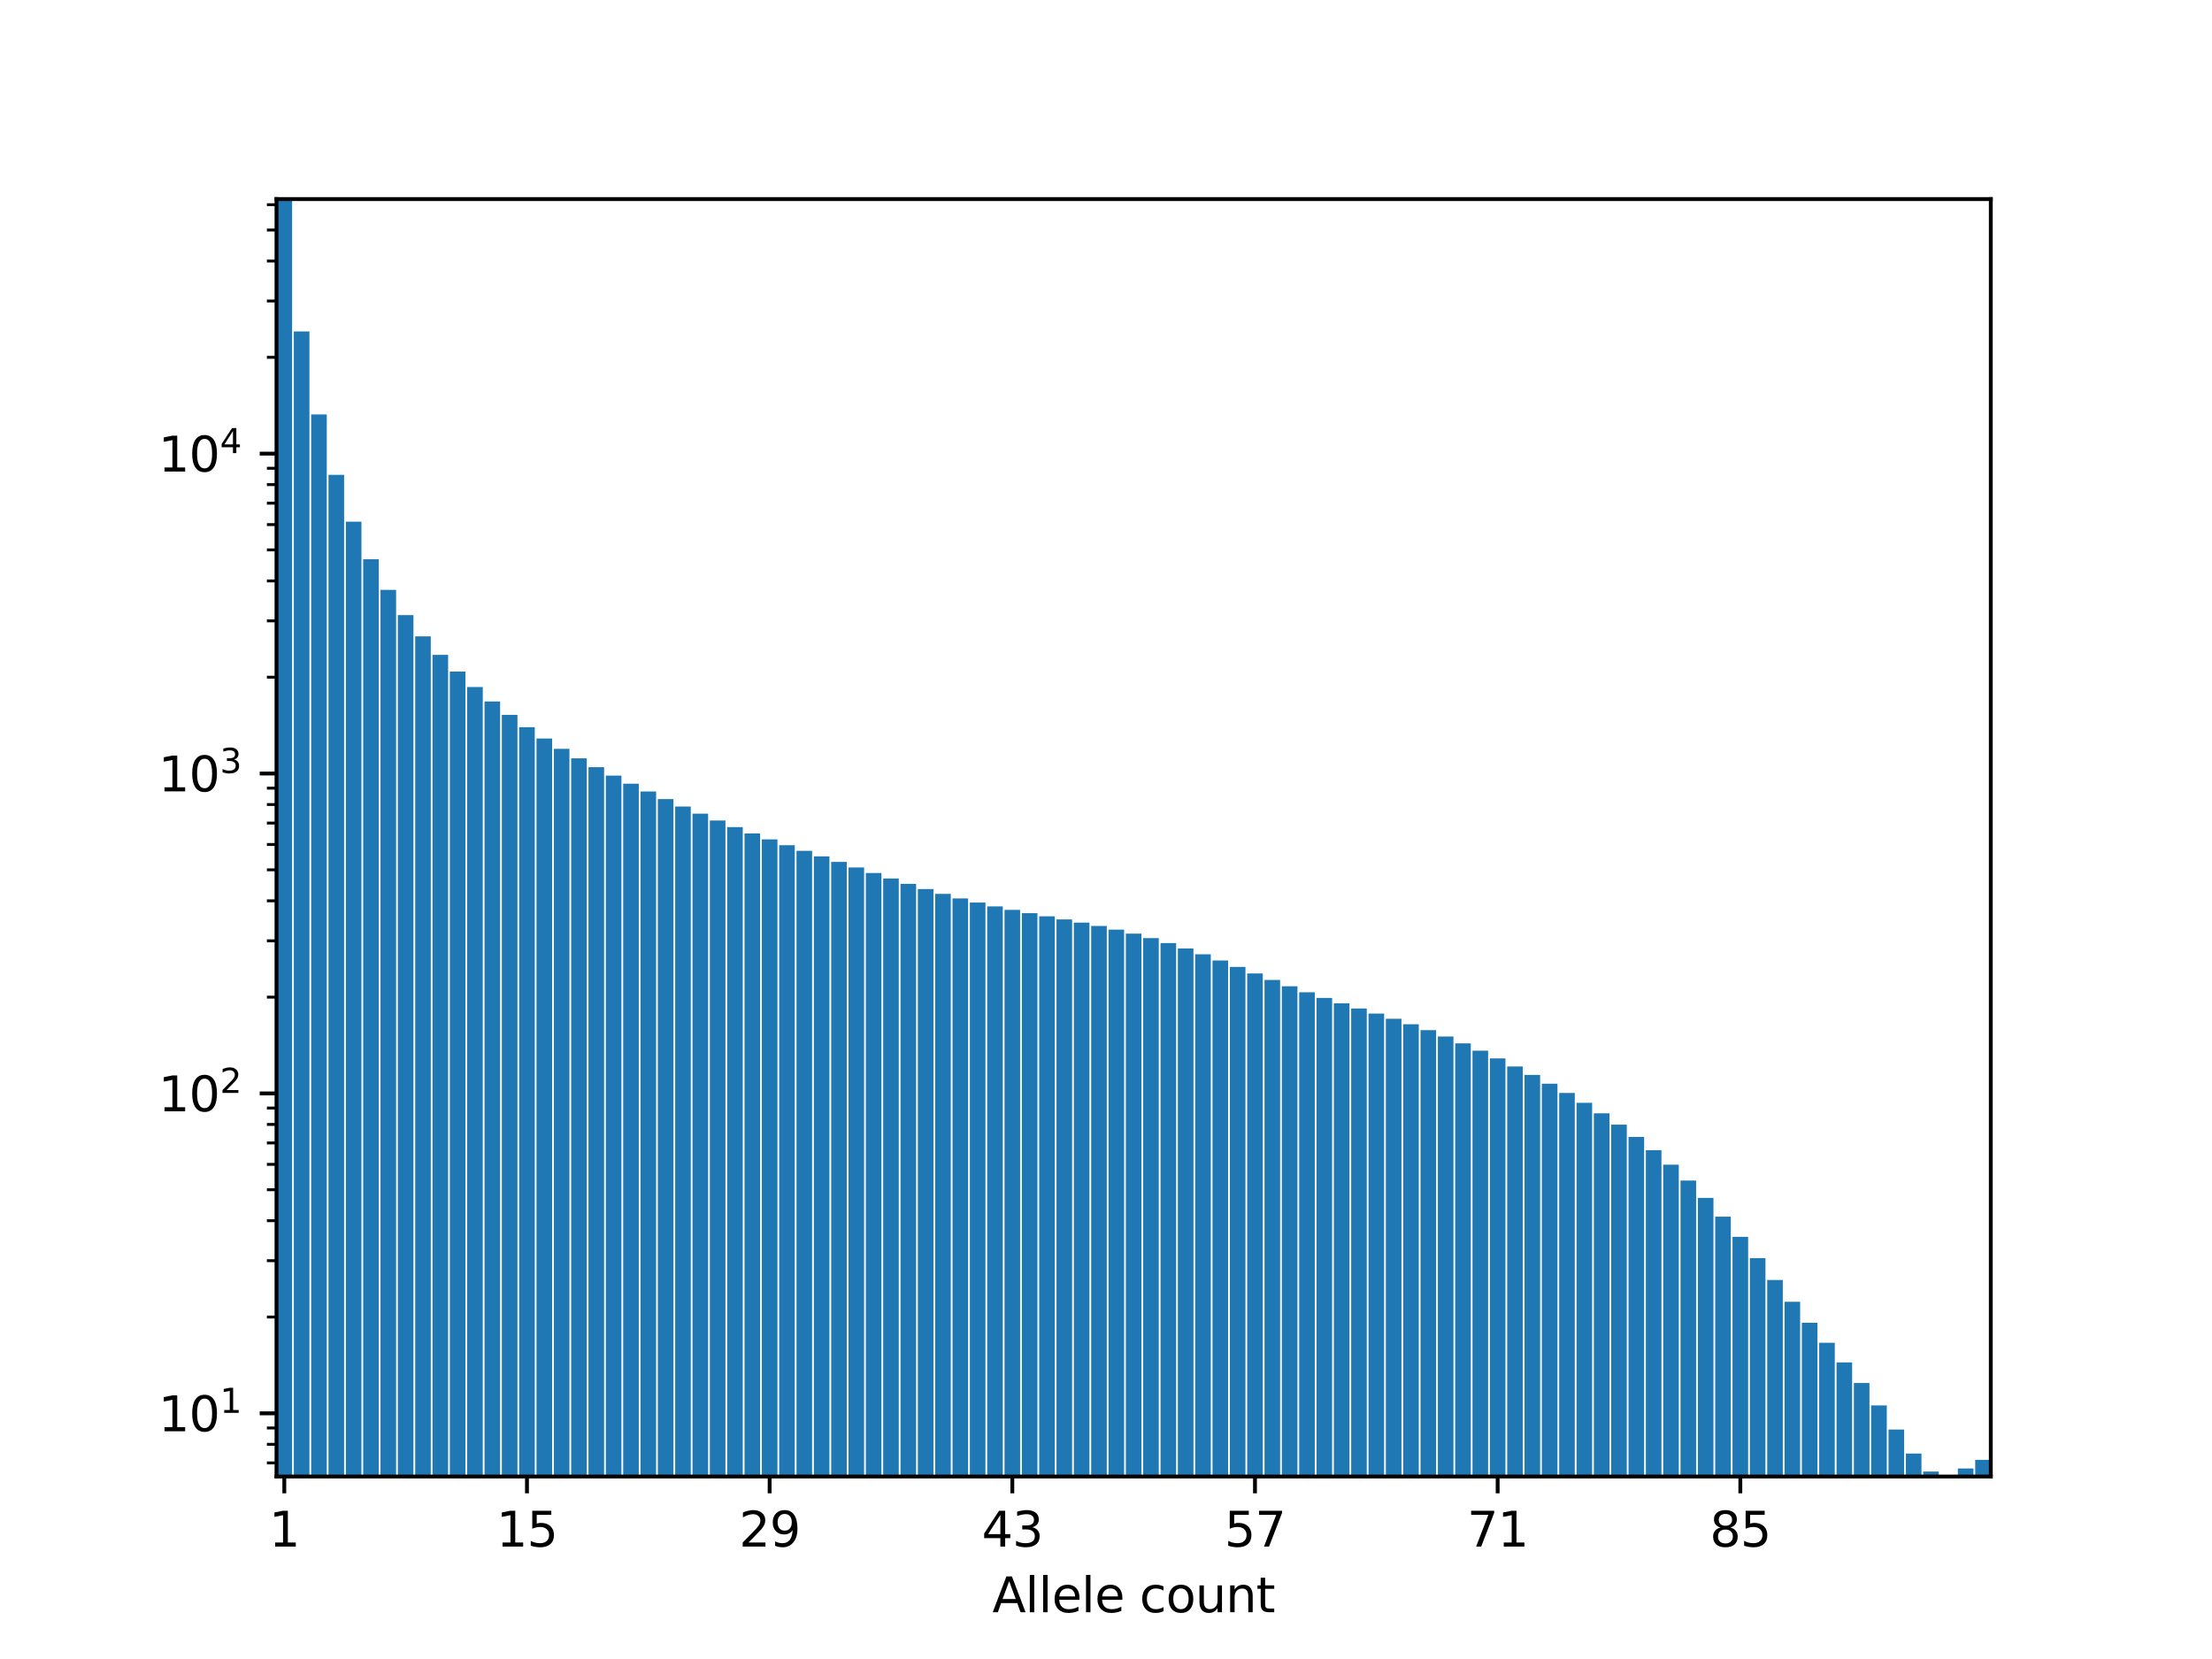 <?xml version="1.0" encoding="utf-8" standalone="no"?>
<!DOCTYPE svg PUBLIC "-//W3C//DTD SVG 1.1//EN"
  "http://www.w3.org/Graphics/SVG/1.1/DTD/svg11.dtd">
<svg height="345.6pt" version="1.1" viewBox="0 0 460.8 345.6" width="460.8pt" xmlns="http://www.w3.org/2000/svg" xmlns:xlink="http://www.w3.org/1999/xlink">
 <defs>
  <style type="text/css">*{stroke-linecap:butt;stroke-linejoin:round;}</style>
 </defs>
 <g id="figure_1">
  <g id="patch_1">
   <path d="M 0 345.6 
L 460.8 345.6 
L 460.8 0 
L 0 0 
z
" style="fill:#ffffff;"/>
  </g>
  <g id="axes_1">
   <g id="patch_2">
    <path d="M 57.6 307.584 
L 414.72 307.584 
L 414.72 41.472 
L 57.6 41.472 
z
" style="fill:#ffffff;"/>
   </g>
   <g id="patch_3">
    <path clip-path="url(#pd4313251fa)" d="M 57.6 67002.753 
L 60.85 67002.753 
L 60.85 41.472 
L 57.6 41.472 
z
" style="fill:#1f77b4;"/>
   </g>
   <g id="patch_4">
    <path clip-path="url(#pd4313251fa)" d="M 61.211 67002.753 
L 64.461 67002.753 
L 64.461 69.05 
L 61.211 69.05 
z
" style="fill:#1f77b4;"/>
   </g>
   <g id="patch_5">
    <path clip-path="url(#pd4313251fa)" d="M 64.822 67002.753 
L 68.072 67002.753 
L 68.072 86.336 
L 64.822 86.336 
z
" style="fill:#1f77b4;"/>
   </g>
   <g id="patch_6">
    <path clip-path="url(#pd4313251fa)" d="M 68.433 67002.753 
L 71.683 67002.753 
L 71.683 98.918 
L 68.433 98.918 
z
" style="fill:#1f77b4;"/>
   </g>
   <g id="patch_7">
    <path clip-path="url(#pd4313251fa)" d="M 72.044 67002.753 
L 75.294 67002.753 
L 75.294 108.678 
L 72.044 108.678 
z
" style="fill:#1f77b4;"/>
   </g>
   <g id="patch_8">
    <path clip-path="url(#pd4313251fa)" d="M 75.655 67002.753 
L 78.904 67002.753 
L 78.904 116.5 
L 75.655 116.5 
z
" style="fill:#1f77b4;"/>
   </g>
   <g id="patch_9">
    <path clip-path="url(#pd4313251fa)" d="M 79.266 67002.753 
L 82.515 67002.753 
L 82.515 122.876 
L 79.266 122.876 
z
" style="fill:#1f77b4;"/>
   </g>
   <g id="patch_10">
    <path clip-path="url(#pd4313251fa)" d="M 82.876 67002.753 
L 86.126 67002.753 
L 86.126 128.136 
L 82.876 128.136 
z
" style="fill:#1f77b4;"/>
   </g>
   <g id="patch_11">
    <path clip-path="url(#pd4313251fa)" d="M 86.487 67002.753 
L 89.737 67002.753 
L 89.737 132.568 
L 86.487 132.568 
z
" style="fill:#1f77b4;"/>
   </g>
   <g id="patch_12">
    <path clip-path="url(#pd4313251fa)" d="M 90.098 67002.753 
L 93.348 67002.753 
L 93.348 136.426 
L 90.098 136.426 
z
" style="fill:#1f77b4;"/>
   </g>
   <g id="patch_13">
    <path clip-path="url(#pd4313251fa)" d="M 93.709 67002.753 
L 96.959 67002.753 
L 96.959 139.905 
L 93.709 139.905 
z
" style="fill:#1f77b4;"/>
   </g>
   <g id="patch_14">
    <path clip-path="url(#pd4313251fa)" d="M 97.32 67002.753 
L 100.57 67002.753 
L 100.57 143.122 
L 97.32 143.122 
z
" style="fill:#1f77b4;"/>
   </g>
   <g id="patch_15">
    <path clip-path="url(#pd4313251fa)" d="M 100.931 67002.753 
L 104.181 67002.753 
L 104.181 146.125 
L 100.931 146.125 
z
" style="fill:#1f77b4;"/>
   </g>
   <g id="patch_16">
    <path clip-path="url(#pd4313251fa)" d="M 104.542 67002.753 
L 107.792 67002.753 
L 107.792 148.917 
L 104.542 148.917 
z
" style="fill:#1f77b4;"/>
   </g>
   <g id="patch_17">
    <path clip-path="url(#pd4313251fa)" d="M 108.153 67002.753 
L 111.403 67002.753 
L 111.403 151.489 
L 108.153 151.489 
z
" style="fill:#1f77b4;"/>
   </g>
   <g id="patch_18">
    <path clip-path="url(#pd4313251fa)" d="M 111.764 67002.753 
L 115.014 67002.753 
L 115.014 153.841 
L 111.764 153.841 
z
" style="fill:#1f77b4;"/>
   </g>
   <g id="patch_19">
    <path clip-path="url(#pd4313251fa)" d="M 115.375 67002.753 
L 118.625 67002.753 
L 118.625 155.991 
L 115.375 155.991 
z
" style="fill:#1f77b4;"/>
   </g>
   <g id="patch_20">
    <path clip-path="url(#pd4313251fa)" d="M 118.986 67002.753 
L 122.235 67002.753 
L 122.235 157.971 
L 118.986 157.971 
z
" style="fill:#1f77b4;"/>
   </g>
   <g id="patch_21">
    <path clip-path="url(#pd4313251fa)" d="M 122.597 67002.753 
L 125.846 67002.753 
L 125.846 159.82 
L 122.597 159.82 
z
" style="fill:#1f77b4;"/>
   </g>
   <g id="patch_22">
    <path clip-path="url(#pd4313251fa)" d="M 126.207 67002.753 
L 129.457 67002.753 
L 129.457 161.572 
L 126.207 161.572 
z
" style="fill:#1f77b4;"/>
   </g>
   <g id="patch_23">
    <path clip-path="url(#pd4313251fa)" d="M 129.818 67002.753 
L 133.068 67002.753 
L 133.068 163.255 
L 129.818 163.255 
z
" style="fill:#1f77b4;"/>
   </g>
   <g id="patch_24">
    <path clip-path="url(#pd4313251fa)" d="M 133.429 67002.753 
L 136.679 67002.753 
L 136.679 164.885 
L 133.429 164.885 
z
" style="fill:#1f77b4;"/>
   </g>
   <g id="patch_25">
    <path clip-path="url(#pd4313251fa)" d="M 137.04 67002.753 
L 140.29 67002.753 
L 140.29 166.47 
L 137.04 166.47 
z
" style="fill:#1f77b4;"/>
   </g>
   <g id="patch_26">
    <path clip-path="url(#pd4313251fa)" d="M 140.651 67002.753 
L 143.901 67002.753 
L 143.901 168.009 
L 140.651 168.009 
z
" style="fill:#1f77b4;"/>
   </g>
   <g id="patch_27">
    <path clip-path="url(#pd4313251fa)" d="M 144.262 67002.753 
L 147.512 67002.753 
L 147.512 169.499 
L 144.262 169.499 
z
" style="fill:#1f77b4;"/>
   </g>
   <g id="patch_28">
    <path clip-path="url(#pd4313251fa)" d="M 147.873 67002.753 
L 151.123 67002.753 
L 151.123 170.931 
L 147.873 170.931 
z
" style="fill:#1f77b4;"/>
   </g>
   <g id="patch_29">
    <path clip-path="url(#pd4313251fa)" d="M 151.484 67002.753 
L 154.734 67002.753 
L 154.734 172.302 
L 151.484 172.302 
z
" style="fill:#1f77b4;"/>
   </g>
   <g id="patch_30">
    <path clip-path="url(#pd4313251fa)" d="M 155.095 67002.753 
L 158.345 67002.753 
L 158.345 173.612 
L 155.095 173.612 
z
" style="fill:#1f77b4;"/>
   </g>
   <g id="patch_31">
    <path clip-path="url(#pd4313251fa)" d="M 158.706 67002.753 
L 161.956 67002.753 
L 161.956 174.864 
L 158.706 174.864 
z
" style="fill:#1f77b4;"/>
   </g>
   <g id="patch_32">
    <path clip-path="url(#pd4313251fa)" d="M 162.317 67002.753 
L 165.567 67002.753 
L 165.567 176.07 
L 162.317 176.07 
z
" style="fill:#1f77b4;"/>
   </g>
   <g id="patch_33">
    <path clip-path="url(#pd4313251fa)" d="M 165.928 67002.753 
L 169.177 67002.753 
L 169.177 177.245 
L 165.928 177.245 
z
" style="fill:#1f77b4;"/>
   </g>
   <g id="patch_34">
    <path clip-path="url(#pd4313251fa)" d="M 169.539 67002.753 
L 172.788 67002.753 
L 172.788 178.402 
L 169.539 178.402 
z
" style="fill:#1f77b4;"/>
   </g>
   <g id="patch_35">
    <path clip-path="url(#pd4313251fa)" d="M 173.149 67002.753 
L 176.399 67002.753 
L 176.399 179.555 
L 173.149 179.555 
z
" style="fill:#1f77b4;"/>
   </g>
   <g id="patch_36">
    <path clip-path="url(#pd4313251fa)" d="M 176.76 67002.753 
L 180.01 67002.753 
L 180.01 180.709 
L 176.76 180.709 
z
" style="fill:#1f77b4;"/>
   </g>
   <g id="patch_37">
    <path clip-path="url(#pd4313251fa)" d="M 180.371 67002.753 
L 183.621 67002.753 
L 183.621 181.864 
L 180.371 181.864 
z
" style="fill:#1f77b4;"/>
   </g>
   <g id="patch_38">
    <path clip-path="url(#pd4313251fa)" d="M 183.982 67002.753 
L 187.232 67002.753 
L 187.232 183.008 
L 183.982 183.008 
z
" style="fill:#1f77b4;"/>
   </g>
   <g id="patch_39">
    <path clip-path="url(#pd4313251fa)" d="M 187.593 67002.753 
L 190.843 67002.753 
L 190.843 184.126 
L 187.593 184.126 
z
" style="fill:#1f77b4;"/>
   </g>
   <g id="patch_40">
    <path clip-path="url(#pd4313251fa)" d="M 191.204 67002.753 
L 194.454 67002.753 
L 194.454 185.2 
L 191.204 185.2 
z
" style="fill:#1f77b4;"/>
   </g>
   <g id="patch_41">
    <path clip-path="url(#pd4313251fa)" d="M 194.815 67002.753 
L 198.065 67002.753 
L 198.065 186.214 
L 194.815 186.214 
z
" style="fill:#1f77b4;"/>
   </g>
   <g id="patch_42">
    <path clip-path="url(#pd4313251fa)" d="M 198.426 67002.753 
L 201.676 67002.753 
L 201.676 187.156 
L 198.426 187.156 
z
" style="fill:#1f77b4;"/>
   </g>
   <g id="patch_43">
    <path clip-path="url(#pd4313251fa)" d="M 202.037 67002.753 
L 205.287 67002.753 
L 205.287 188.022 
L 202.037 188.022 
z
" style="fill:#1f77b4;"/>
   </g>
   <g id="patch_44">
    <path clip-path="url(#pd4313251fa)" d="M 205.648 67002.753 
L 208.898 67002.753 
L 208.898 188.815 
L 205.648 188.815 
z
" style="fill:#1f77b4;"/>
   </g>
   <g id="patch_45">
    <path clip-path="url(#pd4313251fa)" d="M 209.259 67002.753 
L 212.508 67002.753 
L 212.508 189.546 
L 209.259 189.546 
z
" style="fill:#1f77b4;"/>
   </g>
   <g id="patch_46">
    <path clip-path="url(#pd4313251fa)" d="M 212.87 67002.753 
L 216.119 67002.753 
L 216.119 190.23 
L 212.87 190.23 
z
" style="fill:#1f77b4;"/>
   </g>
   <g id="patch_47">
    <path clip-path="url(#pd4313251fa)" d="M 216.48 67002.753 
L 219.73 67002.753 
L 219.73 190.885 
L 216.48 190.885 
z
" style="fill:#1f77b4;"/>
   </g>
   <g id="patch_48">
    <path clip-path="url(#pd4313251fa)" d="M 220.091 67002.753 
L 223.341 67002.753 
L 223.341 191.533 
L 220.091 191.533 
z
" style="fill:#1f77b4;"/>
   </g>
   <g id="patch_49">
    <path clip-path="url(#pd4313251fa)" d="M 223.702 67002.753 
L 226.952 67002.753 
L 226.952 192.197 
L 223.702 192.197 
z
" style="fill:#1f77b4;"/>
   </g>
   <g id="patch_50">
    <path clip-path="url(#pd4313251fa)" d="M 227.313 67002.753 
L 230.563 67002.753 
L 230.563 192.898 
L 227.313 192.898 
z
" style="fill:#1f77b4;"/>
   </g>
   <g id="patch_51">
    <path clip-path="url(#pd4313251fa)" d="M 230.924 67002.753 
L 234.174 67002.753 
L 234.174 193.658 
L 230.924 193.658 
z
" style="fill:#1f77b4;"/>
   </g>
   <g id="patch_52">
    <path clip-path="url(#pd4313251fa)" d="M 234.535 67002.753 
L 237.785 67002.753 
L 237.785 194.497 
L 234.535 194.497 
z
" style="fill:#1f77b4;"/>
   </g>
   <g id="patch_53">
    <path clip-path="url(#pd4313251fa)" d="M 238.146 67002.753 
L 241.396 67002.753 
L 241.396 195.427 
L 238.146 195.427 
z
" style="fill:#1f77b4;"/>
   </g>
   <g id="patch_54">
    <path clip-path="url(#pd4313251fa)" d="M 241.757 67002.753 
L 245.007 67002.753 
L 245.007 196.455 
L 241.757 196.455 
z
" style="fill:#1f77b4;"/>
   </g>
   <g id="patch_55">
    <path clip-path="url(#pd4313251fa)" d="M 245.368 67002.753 
L 248.618 67002.753 
L 248.618 197.581 
L 245.368 197.581 
z
" style="fill:#1f77b4;"/>
   </g>
   <g id="patch_56">
    <path clip-path="url(#pd4313251fa)" d="M 248.979 67002.753 
L 252.229 67002.753 
L 252.229 198.797 
L 248.979 198.797 
z
" style="fill:#1f77b4;"/>
   </g>
   <g id="patch_57">
    <path clip-path="url(#pd4313251fa)" d="M 252.59 67002.753 
L 255.84 67002.753 
L 255.84 200.087 
L 252.59 200.087 
z
" style="fill:#1f77b4;"/>
   </g>
   <g id="patch_58">
    <path clip-path="url(#pd4313251fa)" d="M 256.201 67002.753 
L 259.45 67002.753 
L 259.45 201.426 
L 256.201 201.426 
z
" style="fill:#1f77b4;"/>
   </g>
   <g id="patch_59">
    <path clip-path="url(#pd4313251fa)" d="M 259.812 67002.753 
L 263.061 67002.753 
L 263.061 202.787 
L 259.812 202.787 
z
" style="fill:#1f77b4;"/>
   </g>
   <g id="patch_60">
    <path clip-path="url(#pd4313251fa)" d="M 263.422 67002.753 
L 266.672 67002.753 
L 266.672 204.139 
L 263.422 204.139 
z
" style="fill:#1f77b4;"/>
   </g>
   <g id="patch_61">
    <path clip-path="url(#pd4313251fa)" d="M 267.033 67002.753 
L 270.283 67002.753 
L 270.283 205.452 
L 267.033 205.452 
z
" style="fill:#1f77b4;"/>
   </g>
   <g id="patch_62">
    <path clip-path="url(#pd4313251fa)" d="M 270.644 67002.753 
L 273.894 67002.753 
L 273.894 206.706 
L 270.644 206.706 
z
" style="fill:#1f77b4;"/>
   </g>
   <g id="patch_63">
    <path clip-path="url(#pd4313251fa)" d="M 274.255 67002.753 
L 277.505 67002.753 
L 277.505 207.889 
L 274.255 207.889 
z
" style="fill:#1f77b4;"/>
   </g>
   <g id="patch_64">
    <path clip-path="url(#pd4313251fa)" d="M 277.866 67002.753 
L 281.116 67002.753 
L 281.116 209.008 
L 277.866 209.008 
z
" style="fill:#1f77b4;"/>
   </g>
   <g id="patch_65">
    <path clip-path="url(#pd4313251fa)" d="M 281.477 67002.753 
L 284.727 67002.753 
L 284.727 210.082 
L 281.477 210.082 
z
" style="fill:#1f77b4;"/>
   </g>
   <g id="patch_66">
    <path clip-path="url(#pd4313251fa)" d="M 285.088 67002.753 
L 288.338 67002.753 
L 288.338 211.143 
L 285.088 211.143 
z
" style="fill:#1f77b4;"/>
   </g>
   <g id="patch_67">
    <path clip-path="url(#pd4313251fa)" d="M 288.699 67002.753 
L 291.949 67002.753 
L 291.949 212.226 
L 288.699 212.226 
z
" style="fill:#1f77b4;"/>
   </g>
   <g id="patch_68">
    <path clip-path="url(#pd4313251fa)" d="M 292.31 67002.753 
L 295.56 67002.753 
L 295.56 213.368 
L 292.31 213.368 
z
" style="fill:#1f77b4;"/>
   </g>
   <g id="patch_69">
    <path clip-path="url(#pd4313251fa)" d="M 295.921 67002.753 
L 299.171 67002.753 
L 299.171 214.594 
L 295.921 214.594 
z
" style="fill:#1f77b4;"/>
   </g>
   <g id="patch_70">
    <path clip-path="url(#pd4313251fa)" d="M 299.532 67002.753 
L 302.781 67002.753 
L 302.781 215.921 
L 299.532 215.921 
z
" style="fill:#1f77b4;"/>
   </g>
   <g id="patch_71">
    <path clip-path="url(#pd4313251fa)" d="M 303.143 67002.753 
L 306.392 67002.753 
L 306.392 217.35 
L 303.143 217.35 
z
" style="fill:#1f77b4;"/>
   </g>
   <g id="patch_72">
    <path clip-path="url(#pd4313251fa)" d="M 306.753 67002.753 
L 310.003 67002.753 
L 310.003 218.875 
L 306.753 218.875 
z
" style="fill:#1f77b4;"/>
   </g>
   <g id="patch_73">
    <path clip-path="url(#pd4313251fa)" d="M 310.364 67002.753 
L 313.614 67002.753 
L 313.614 220.483 
L 310.364 220.483 
z
" style="fill:#1f77b4;"/>
   </g>
   <g id="patch_74">
    <path clip-path="url(#pd4313251fa)" d="M 313.975 67002.753 
L 317.225 67002.753 
L 317.225 222.165 
L 313.975 222.165 
z
" style="fill:#1f77b4;"/>
   </g>
   <g id="patch_75">
    <path clip-path="url(#pd4313251fa)" d="M 317.586 67002.753 
L 320.836 67002.753 
L 320.836 223.919 
L 317.586 223.919 
z
" style="fill:#1f77b4;"/>
   </g>
   <g id="patch_76">
    <path clip-path="url(#pd4313251fa)" d="M 321.197 67002.753 
L 324.447 67002.753 
L 324.447 225.755 
L 321.197 225.755 
z
" style="fill:#1f77b4;"/>
   </g>
   <g id="patch_77">
    <path clip-path="url(#pd4313251fa)" d="M 324.808 67002.753 
L 328.058 67002.753 
L 328.058 227.687 
L 324.808 227.687 
z
" style="fill:#1f77b4;"/>
   </g>
   <g id="patch_78">
    <path clip-path="url(#pd4313251fa)" d="M 328.419 67002.753 
L 331.669 67002.753 
L 331.669 229.737 
L 328.419 229.737 
z
" style="fill:#1f77b4;"/>
   </g>
   <g id="patch_79">
    <path clip-path="url(#pd4313251fa)" d="M 332.03 67002.753 
L 335.28 67002.753 
L 335.28 231.928 
L 332.03 231.928 
z
" style="fill:#1f77b4;"/>
   </g>
   <g id="patch_80">
    <path clip-path="url(#pd4313251fa)" d="M 335.641 67002.753 
L 338.891 67002.753 
L 338.891 234.285 
L 335.641 234.285 
z
" style="fill:#1f77b4;"/>
   </g>
   <g id="patch_81">
    <path clip-path="url(#pd4313251fa)" d="M 339.252 67002.753 
L 342.502 67002.753 
L 342.502 236.834 
L 339.252 236.834 
z
" style="fill:#1f77b4;"/>
   </g>
   <g id="patch_82">
    <path clip-path="url(#pd4313251fa)" d="M 342.863 67002.753 
L 346.113 67002.753 
L 346.113 239.605 
L 342.863 239.605 
z
" style="fill:#1f77b4;"/>
   </g>
   <g id="patch_83">
    <path clip-path="url(#pd4313251fa)" d="M 346.474 67002.753 
L 349.723 67002.753 
L 349.723 242.631 
L 346.474 242.631 
z
" style="fill:#1f77b4;"/>
   </g>
   <g id="patch_84">
    <path clip-path="url(#pd4313251fa)" d="M 350.085 67002.753 
L 353.334 67002.753 
L 353.334 245.937 
L 350.085 245.937 
z
" style="fill:#1f77b4;"/>
   </g>
   <g id="patch_85">
    <path clip-path="url(#pd4313251fa)" d="M 353.695 67002.753 
L 356.945 67002.753 
L 356.945 249.544 
L 353.695 249.544 
z
" style="fill:#1f77b4;"/>
   </g>
   <g id="patch_86">
    <path clip-path="url(#pd4313251fa)" d="M 357.306 67002.753 
L 360.556 67002.753 
L 360.556 253.455 
L 357.306 253.455 
z
" style="fill:#1f77b4;"/>
   </g>
   <g id="patch_87">
    <path clip-path="url(#pd4313251fa)" d="M 360.917 67002.753 
L 364.167 67002.753 
L 364.167 257.655 
L 360.917 257.655 
z
" style="fill:#1f77b4;"/>
   </g>
   <g id="patch_88">
    <path clip-path="url(#pd4313251fa)" d="M 364.528 67002.753 
L 367.778 67002.753 
L 367.778 262.09 
L 364.528 262.09 
z
" style="fill:#1f77b4;"/>
   </g>
   <g id="patch_89">
    <path clip-path="url(#pd4313251fa)" d="M 368.139 67002.753 
L 371.389 67002.753 
L 371.389 266.652 
L 368.139 266.652 
z
" style="fill:#1f77b4;"/>
   </g>
   <g id="patch_90">
    <path clip-path="url(#pd4313251fa)" d="M 371.75 67002.753 
L 375 67002.753 
L 375 271.189 
L 371.75 271.189 
z
" style="fill:#1f77b4;"/>
   </g>
   <g id="patch_91">
    <path clip-path="url(#pd4313251fa)" d="M 375.361 67002.753 
L 378.611 67002.753 
L 378.611 275.556 
L 375.361 275.556 
z
" style="fill:#1f77b4;"/>
   </g>
   <g id="patch_92">
    <path clip-path="url(#pd4313251fa)" d="M 378.972 67002.753 
L 382.222 67002.753 
L 382.222 279.721 
L 378.972 279.721 
z
" style="fill:#1f77b4;"/>
   </g>
   <g id="patch_93">
    <path clip-path="url(#pd4313251fa)" d="M 382.583 67002.753 
L 385.833 67002.753 
L 385.833 283.822 
L 382.583 283.822 
z
" style="fill:#1f77b4;"/>
   </g>
   <g id="patch_94">
    <path clip-path="url(#pd4313251fa)" d="M 386.194 67002.753 
L 389.444 67002.753 
L 389.444 288.108 
L 386.194 288.108 
z
" style="fill:#1f77b4;"/>
   </g>
   <g id="patch_95">
    <path clip-path="url(#pd4313251fa)" d="M 389.805 67002.753 
L 393.054 67002.753 
L 393.054 292.772 
L 389.805 292.772 
z
" style="fill:#1f77b4;"/>
   </g>
   <g id="patch_96">
    <path clip-path="url(#pd4313251fa)" d="M 393.416 67002.753 
L 396.665 67002.753 
L 396.665 297.806 
L 393.416 297.806 
z
" style="fill:#1f77b4;"/>
   </g>
   <g id="patch_97">
    <path clip-path="url(#pd4313251fa)" d="M 397.026 67002.753 
L 400.276 67002.753 
L 400.276 302.805 
L 397.026 302.805 
z
" style="fill:#1f77b4;"/>
   </g>
   <g id="patch_98">
    <path clip-path="url(#pd4313251fa)" d="M 400.637 67002.753 
L 403.887 67002.753 
L 403.887 306.543 
L 400.637 306.543 
z
" style="fill:#1f77b4;"/>
   </g>
   <g id="patch_99">
    <path clip-path="url(#pd4313251fa)" d="M 404.248 67002.753 
L 407.498 67002.753 
L 407.498 307.584 
L 404.248 307.584 
z
" style="fill:#1f77b4;"/>
   </g>
   <g id="patch_100">
    <path clip-path="url(#pd4313251fa)" d="M 407.859 67002.753 
L 411.109 67002.753 
L 411.109 305.915 
L 407.859 305.915 
z
" style="fill:#1f77b4;"/>
   </g>
   <g id="patch_101">
    <path clip-path="url(#pd4313251fa)" d="M 411.47 67002.753 
L 414.72 67002.753 
L 414.72 304.115 
L 411.47 304.115 
z
" style="fill:#1f77b4;"/>
   </g>
   <g id="matplotlib.axis_1">
    <g id="xtick_1">
     <g id="line2d_1">
      <defs>
       <path d="M 0 0 
L 0 3.5 
" id="m797fcf99f3" style="stroke:#000000;stroke-width:0.8;"/>
      </defs>
      <g>
       <use style="stroke:#000000;stroke-width:0.8;" x="59.225" xlink:href="#m797fcf99f3" y="307.584"/>
      </g>
     </g>
     <g id="text_1">
      <!-- 1 -->
      <g transform="translate(56.044 322.182)scale(0.1 -0.1)">
       <defs>
        <path d="M 794 531 
L 1825 531 
L 1825 4091 
L 703 3866 
L 703 4441 
L 1819 4666 
L 2450 4666 
L 2450 531 
L 3481 531 
L 3481 0 
L 794 0 
L 794 531 
z
" id="DejaVuSans-31" transform="scale(0.016)"/>
       </defs>
       <use xlink:href="#DejaVuSans-31"/>
      </g>
     </g>
    </g>
    <g id="xtick_2">
     <g id="line2d_2">
      <g>
       <use style="stroke:#000000;stroke-width:0.8;" x="109.778" xlink:href="#m797fcf99f3" y="307.584"/>
      </g>
     </g>
     <g id="text_2">
      <!-- 15 -->
      <g transform="translate(103.415 322.182)scale(0.1 -0.1)">
       <defs>
        <path d="M 691 4666 
L 3169 4666 
L 3169 4134 
L 1269 4134 
L 1269 2991 
Q 1406 3038 1543 3061 
Q 1681 3084 1819 3084 
Q 2600 3084 3056 2656 
Q 3513 2228 3513 1497 
Q 3513 744 3044 326 
Q 2575 -91 1722 -91 
Q 1428 -91 1123 -41 
Q 819 9 494 109 
L 494 744 
Q 775 591 1075 516 
Q 1375 441 1709 441 
Q 2250 441 2565 725 
Q 2881 1009 2881 1497 
Q 2881 1984 2565 2268 
Q 2250 2553 1709 2553 
Q 1456 2553 1204 2497 
Q 953 2441 691 2322 
L 691 4666 
z
" id="DejaVuSans-35" transform="scale(0.016)"/>
       </defs>
       <use xlink:href="#DejaVuSans-31"/>
       <use x="63.623" xlink:href="#DejaVuSans-35"/>
      </g>
     </g>
    </g>
    <g id="xtick_3">
     <g id="line2d_3">
      <g>
       <use style="stroke:#000000;stroke-width:0.8;" x="160.331" xlink:href="#m797fcf99f3" y="307.584"/>
      </g>
     </g>
     <g id="text_3">
      <!-- 29 -->
      <g transform="translate(153.968 322.182)scale(0.1 -0.1)">
       <defs>
        <path d="M 1228 531 
L 3431 531 
L 3431 0 
L 469 0 
L 469 531 
Q 828 903 1448 1529 
Q 2069 2156 2228 2338 
Q 2531 2678 2651 2914 
Q 2772 3150 2772 3378 
Q 2772 3750 2511 3984 
Q 2250 4219 1831 4219 
Q 1534 4219 1204 4116 
Q 875 4013 500 3803 
L 500 4441 
Q 881 4594 1212 4672 
Q 1544 4750 1819 4750 
Q 2544 4750 2975 4387 
Q 3406 4025 3406 3419 
Q 3406 3131 3298 2873 
Q 3191 2616 2906 2266 
Q 2828 2175 2409 1742 
Q 1991 1309 1228 531 
z
" id="DejaVuSans-32" transform="scale(0.016)"/>
        <path d="M 703 97 
L 703 672 
Q 941 559 1184 500 
Q 1428 441 1663 441 
Q 2288 441 2617 861 
Q 2947 1281 2994 2138 
Q 2813 1869 2534 1725 
Q 2256 1581 1919 1581 
Q 1219 1581 811 2004 
Q 403 2428 403 3163 
Q 403 3881 828 4315 
Q 1253 4750 1959 4750 
Q 2769 4750 3195 4129 
Q 3622 3509 3622 2328 
Q 3622 1225 3098 567 
Q 2575 -91 1691 -91 
Q 1453 -91 1209 -44 
Q 966 3 703 97 
z
M 1959 2075 
Q 2384 2075 2632 2365 
Q 2881 2656 2881 3163 
Q 2881 3666 2632 3958 
Q 2384 4250 1959 4250 
Q 1534 4250 1286 3958 
Q 1038 3666 1038 3163 
Q 1038 2656 1286 2365 
Q 1534 2075 1959 2075 
z
" id="DejaVuSans-39" transform="scale(0.016)"/>
       </defs>
       <use xlink:href="#DejaVuSans-32"/>
       <use x="63.623" xlink:href="#DejaVuSans-39"/>
      </g>
     </g>
    </g>
    <g id="xtick_4">
     <g id="line2d_4">
      <g>
       <use style="stroke:#000000;stroke-width:0.8;" x="210.884" xlink:href="#m797fcf99f3" y="307.584"/>
      </g>
     </g>
     <g id="text_4">
      <!-- 43 -->
      <g transform="translate(204.521 322.182)scale(0.1 -0.1)">
       <defs>
        <path d="M 2419 4116 
L 825 1625 
L 2419 1625 
L 2419 4116 
z
M 2253 4666 
L 3047 4666 
L 3047 1625 
L 3713 1625 
L 3713 1100 
L 3047 1100 
L 3047 0 
L 2419 0 
L 2419 1100 
L 313 1100 
L 313 1709 
L 2253 4666 
z
" id="DejaVuSans-34" transform="scale(0.016)"/>
        <path d="M 2597 2516 
Q 3050 2419 3304 2112 
Q 3559 1806 3559 1356 
Q 3559 666 3084 287 
Q 2609 -91 1734 -91 
Q 1441 -91 1130 -33 
Q 819 25 488 141 
L 488 750 
Q 750 597 1062 519 
Q 1375 441 1716 441 
Q 2309 441 2620 675 
Q 2931 909 2931 1356 
Q 2931 1769 2642 2001 
Q 2353 2234 1838 2234 
L 1294 2234 
L 1294 2753 
L 1863 2753 
Q 2328 2753 2575 2939 
Q 2822 3125 2822 3475 
Q 2822 3834 2567 4026 
Q 2313 4219 1838 4219 
Q 1578 4219 1281 4162 
Q 984 4106 628 3988 
L 628 4550 
Q 988 4650 1302 4700 
Q 1616 4750 1894 4750 
Q 2613 4750 3031 4423 
Q 3450 4097 3450 3541 
Q 3450 3153 3228 2886 
Q 3006 2619 2597 2516 
z
" id="DejaVuSans-33" transform="scale(0.016)"/>
       </defs>
       <use xlink:href="#DejaVuSans-34"/>
       <use x="63.623" xlink:href="#DejaVuSans-33"/>
      </g>
     </g>
    </g>
    <g id="xtick_5">
     <g id="line2d_5">
      <g>
       <use style="stroke:#000000;stroke-width:0.8;" x="261.436" xlink:href="#m797fcf99f3" y="307.584"/>
      </g>
     </g>
     <g id="text_5">
      <!-- 57 -->
      <g transform="translate(255.074 322.182)scale(0.1 -0.1)">
       <defs>
        <path d="M 525 4666 
L 3525 4666 
L 3525 4397 
L 1831 0 
L 1172 0 
L 2766 4134 
L 525 4134 
L 525 4666 
z
" id="DejaVuSans-37" transform="scale(0.016)"/>
       </defs>
       <use xlink:href="#DejaVuSans-35"/>
       <use x="63.623" xlink:href="#DejaVuSans-37"/>
      </g>
     </g>
    </g>
    <g id="xtick_6">
     <g id="line2d_6">
      <g>
       <use style="stroke:#000000;stroke-width:0.8;" x="311.989" xlink:href="#m797fcf99f3" y="307.584"/>
      </g>
     </g>
     <g id="text_6">
      <!-- 71 -->
      <g transform="translate(305.627 322.182)scale(0.1 -0.1)">
       <use xlink:href="#DejaVuSans-37"/>
       <use x="63.623" xlink:href="#DejaVuSans-31"/>
      </g>
     </g>
    </g>
    <g id="xtick_7">
     <g id="line2d_7">
      <g>
       <use style="stroke:#000000;stroke-width:0.8;" x="362.542" xlink:href="#m797fcf99f3" y="307.584"/>
      </g>
     </g>
     <g id="text_7">
      <!-- 85 -->
      <g transform="translate(356.18 322.182)scale(0.1 -0.1)">
       <defs>
        <path d="M 2034 2216 
Q 1584 2216 1326 1975 
Q 1069 1734 1069 1313 
Q 1069 891 1326 650 
Q 1584 409 2034 409 
Q 2484 409 2743 651 
Q 3003 894 3003 1313 
Q 3003 1734 2745 1975 
Q 2488 2216 2034 2216 
z
M 1403 2484 
Q 997 2584 770 2862 
Q 544 3141 544 3541 
Q 544 4100 942 4425 
Q 1341 4750 2034 4750 
Q 2731 4750 3128 4425 
Q 3525 4100 3525 3541 
Q 3525 3141 3298 2862 
Q 3072 2584 2669 2484 
Q 3125 2378 3379 2068 
Q 3634 1759 3634 1313 
Q 3634 634 3220 271 
Q 2806 -91 2034 -91 
Q 1263 -91 848 271 
Q 434 634 434 1313 
Q 434 1759 690 2068 
Q 947 2378 1403 2484 
z
M 1172 3481 
Q 1172 3119 1398 2916 
Q 1625 2713 2034 2713 
Q 2441 2713 2670 2916 
Q 2900 3119 2900 3481 
Q 2900 3844 2670 4047 
Q 2441 4250 2034 4250 
Q 1625 4250 1398 4047 
Q 1172 3844 1172 3481 
z
" id="DejaVuSans-38" transform="scale(0.016)"/>
       </defs>
       <use xlink:href="#DejaVuSans-38"/>
       <use x="63.623" xlink:href="#DejaVuSans-35"/>
      </g>
     </g>
    </g>
    <g id="text_8">
     <!-- Allele count -->
     <g transform="translate(206.724 335.861)scale(0.1 -0.1)">
      <defs>
       <path d="M 2188 4044 
L 1331 1722 
L 3047 1722 
L 2188 4044 
z
M 1831 4666 
L 2547 4666 
L 4325 0 
L 3669 0 
L 3244 1197 
L 1141 1197 
L 716 0 
L 50 0 
L 1831 4666 
z
" id="DejaVuSans-41" transform="scale(0.016)"/>
       <path d="M 603 4863 
L 1178 4863 
L 1178 0 
L 603 0 
L 603 4863 
z
" id="DejaVuSans-6c" transform="scale(0.016)"/>
       <path d="M 3597 1894 
L 3597 1613 
L 953 1613 
Q 991 1019 1311 708 
Q 1631 397 2203 397 
Q 2534 397 2845 478 
Q 3156 559 3463 722 
L 3463 178 
Q 3153 47 2828 -22 
Q 2503 -91 2169 -91 
Q 1331 -91 842 396 
Q 353 884 353 1716 
Q 353 2575 817 3079 
Q 1281 3584 2069 3584 
Q 2775 3584 3186 3129 
Q 3597 2675 3597 1894 
z
M 3022 2063 
Q 3016 2534 2758 2815 
Q 2500 3097 2075 3097 
Q 1594 3097 1305 2825 
Q 1016 2553 972 2059 
L 3022 2063 
z
" id="DejaVuSans-65" transform="scale(0.016)"/>
       <path id="DejaVuSans-20" transform="scale(0.016)"/>
       <path d="M 3122 3366 
L 3122 2828 
Q 2878 2963 2633 3030 
Q 2388 3097 2138 3097 
Q 1578 3097 1268 2742 
Q 959 2388 959 1747 
Q 959 1106 1268 751 
Q 1578 397 2138 397 
Q 2388 397 2633 464 
Q 2878 531 3122 666 
L 3122 134 
Q 2881 22 2623 -34 
Q 2366 -91 2075 -91 
Q 1284 -91 818 406 
Q 353 903 353 1747 
Q 353 2603 823 3093 
Q 1294 3584 2113 3584 
Q 2378 3584 2631 3529 
Q 2884 3475 3122 3366 
z
" id="DejaVuSans-63" transform="scale(0.016)"/>
       <path d="M 1959 3097 
Q 1497 3097 1228 2736 
Q 959 2375 959 1747 
Q 959 1119 1226 758 
Q 1494 397 1959 397 
Q 2419 397 2687 759 
Q 2956 1122 2956 1747 
Q 2956 2369 2687 2733 
Q 2419 3097 1959 3097 
z
M 1959 3584 
Q 2709 3584 3137 3096 
Q 3566 2609 3566 1747 
Q 3566 888 3137 398 
Q 2709 -91 1959 -91 
Q 1206 -91 779 398 
Q 353 888 353 1747 
Q 353 2609 779 3096 
Q 1206 3584 1959 3584 
z
" id="DejaVuSans-6f" transform="scale(0.016)"/>
       <path d="M 544 1381 
L 544 3500 
L 1119 3500 
L 1119 1403 
Q 1119 906 1312 657 
Q 1506 409 1894 409 
Q 2359 409 2629 706 
Q 2900 1003 2900 1516 
L 2900 3500 
L 3475 3500 
L 3475 0 
L 2900 0 
L 2900 538 
Q 2691 219 2414 64 
Q 2138 -91 1772 -91 
Q 1169 -91 856 284 
Q 544 659 544 1381 
z
M 1991 3584 
L 1991 3584 
z
" id="DejaVuSans-75" transform="scale(0.016)"/>
       <path d="M 3513 2113 
L 3513 0 
L 2938 0 
L 2938 2094 
Q 2938 2591 2744 2837 
Q 2550 3084 2163 3084 
Q 1697 3084 1428 2787 
Q 1159 2491 1159 1978 
L 1159 0 
L 581 0 
L 581 3500 
L 1159 3500 
L 1159 2956 
Q 1366 3272 1645 3428 
Q 1925 3584 2291 3584 
Q 2894 3584 3203 3211 
Q 3513 2838 3513 2113 
z
" id="DejaVuSans-6e" transform="scale(0.016)"/>
       <path d="M 1172 4494 
L 1172 3500 
L 2356 3500 
L 2356 3053 
L 1172 3053 
L 1172 1153 
Q 1172 725 1289 603 
Q 1406 481 1766 481 
L 2356 481 
L 2356 0 
L 1766 0 
Q 1100 0 847 248 
Q 594 497 594 1153 
L 594 3053 
L 172 3053 
L 172 3500 
L 594 3500 
L 594 4494 
L 1172 4494 
z
" id="DejaVuSans-74" transform="scale(0.016)"/>
      </defs>
      <use xlink:href="#DejaVuSans-41"/>
      <use x="68.408" xlink:href="#DejaVuSans-6c"/>
      <use x="96.191" xlink:href="#DejaVuSans-6c"/>
      <use x="123.975" xlink:href="#DejaVuSans-65"/>
      <use x="185.498" xlink:href="#DejaVuSans-6c"/>
      <use x="213.281" xlink:href="#DejaVuSans-65"/>
      <use x="274.805" xlink:href="#DejaVuSans-20"/>
      <use x="306.592" xlink:href="#DejaVuSans-63"/>
      <use x="361.572" xlink:href="#DejaVuSans-6f"/>
      <use x="422.754" xlink:href="#DejaVuSans-75"/>
      <use x="486.133" xlink:href="#DejaVuSans-6e"/>
      <use x="549.512" xlink:href="#DejaVuSans-74"/>
     </g>
    </g>
   </g>
   <g id="matplotlib.axis_2">
    <g id="ytick_1">
     <g id="line2d_8">
      <defs>
       <path d="M 0 0 
L -3.5 0 
" id="ma5cabf09e0" style="stroke:#000000;stroke-width:0.8;"/>
      </defs>
      <g>
       <use style="stroke:#000000;stroke-width:0.8;" x="57.6" xlink:href="#ma5cabf09e0" y="294.421"/>
      </g>
     </g>
     <g id="text_9">
      <!-- $\mathdefault{10^{1}}$ -->
      <g transform="translate(33 298.22)scale(0.1 -0.1)">
       <defs>
        <path d="M 2034 4250 
Q 1547 4250 1301 3770 
Q 1056 3291 1056 2328 
Q 1056 1369 1301 889 
Q 1547 409 2034 409 
Q 2525 409 2770 889 
Q 3016 1369 3016 2328 
Q 3016 3291 2770 3770 
Q 2525 4250 2034 4250 
z
M 2034 4750 
Q 2819 4750 3233 4129 
Q 3647 3509 3647 2328 
Q 3647 1150 3233 529 
Q 2819 -91 2034 -91 
Q 1250 -91 836 529 
Q 422 1150 422 2328 
Q 422 3509 836 4129 
Q 1250 4750 2034 4750 
z
" id="DejaVuSans-30" transform="scale(0.016)"/>
       </defs>
       <use transform="translate(0 0.684)" xlink:href="#DejaVuSans-31"/>
       <use transform="translate(63.623 0.684)" xlink:href="#DejaVuSans-30"/>
       <use transform="translate(128.203 38.966)scale(0.7)" xlink:href="#DejaVuSans-31"/>
      </g>
     </g>
    </g>
    <g id="ytick_2">
     <g id="line2d_9">
      <g>
       <use style="stroke:#000000;stroke-width:0.8;" x="57.6" xlink:href="#ma5cabf09e0" y="227.78"/>
      </g>
     </g>
     <g id="text_10">
      <!-- $\mathdefault{10^{2}}$ -->
      <g transform="translate(33 231.579)scale(0.1 -0.1)">
       <use transform="translate(0 0.766)" xlink:href="#DejaVuSans-31"/>
       <use transform="translate(63.623 0.766)" xlink:href="#DejaVuSans-30"/>
       <use transform="translate(128.203 39.047)scale(0.7)" xlink:href="#DejaVuSans-32"/>
      </g>
     </g>
    </g>
    <g id="ytick_3">
     <g id="line2d_10">
      <g>
       <use style="stroke:#000000;stroke-width:0.8;" x="57.6" xlink:href="#ma5cabf09e0" y="161.138"/>
      </g>
     </g>
     <g id="text_11">
      <!-- $\mathdefault{10^{3}}$ -->
      <g transform="translate(33 164.937)scale(0.1 -0.1)">
       <use transform="translate(0 0.766)" xlink:href="#DejaVuSans-31"/>
       <use transform="translate(63.623 0.766)" xlink:href="#DejaVuSans-30"/>
       <use transform="translate(128.203 39.047)scale(0.7)" xlink:href="#DejaVuSans-33"/>
      </g>
     </g>
    </g>
    <g id="ytick_4">
     <g id="line2d_11">
      <g>
       <use style="stroke:#000000;stroke-width:0.8;" x="57.6" xlink:href="#ma5cabf09e0" y="94.496"/>
      </g>
     </g>
     <g id="text_12">
      <!-- $\mathdefault{10^{4}}$ -->
      <g transform="translate(33 98.295)scale(0.1 -0.1)">
       <use transform="translate(0 0.684)" xlink:href="#DejaVuSans-31"/>
       <use transform="translate(63.623 0.684)" xlink:href="#DejaVuSans-30"/>
       <use transform="translate(128.203 38.966)scale(0.7)" xlink:href="#DejaVuSans-34"/>
      </g>
     </g>
    </g>
    <g id="ytick_5">
     <g id="line2d_12">
      <defs>
       <path d="M 0 0 
L -2 0 
" id="m93fa15754b" style="stroke:#000000;stroke-width:0.6;"/>
      </defs>
      <g>
       <use style="stroke:#000000;stroke-width:0.6;" x="57.6" xlink:href="#m93fa15754b" y="304.744"/>
      </g>
     </g>
    </g>
    <g id="ytick_6">
     <g id="line2d_13">
      <g>
       <use style="stroke:#000000;stroke-width:0.6;" x="57.6" xlink:href="#m93fa15754b" y="300.879"/>
      </g>
     </g>
    </g>
    <g id="ytick_7">
     <g id="line2d_14">
      <g>
       <use style="stroke:#000000;stroke-width:0.6;" x="57.6" xlink:href="#m93fa15754b" y="297.471"/>
      </g>
     </g>
    </g>
    <g id="ytick_8">
     <g id="line2d_15">
      <g>
       <use style="stroke:#000000;stroke-width:0.6;" x="57.6" xlink:href="#m93fa15754b" y="274.36"/>
      </g>
     </g>
    </g>
    <g id="ytick_9">
     <g id="line2d_16">
      <g>
       <use style="stroke:#000000;stroke-width:0.6;" x="57.6" xlink:href="#m93fa15754b" y="262.625"/>
      </g>
     </g>
    </g>
    <g id="ytick_10">
     <g id="line2d_17">
      <g>
       <use style="stroke:#000000;stroke-width:0.6;" x="57.6" xlink:href="#m93fa15754b" y="254.299"/>
      </g>
     </g>
    </g>
    <g id="ytick_11">
     <g id="line2d_18">
      <g>
       <use style="stroke:#000000;stroke-width:0.6;" x="57.6" xlink:href="#m93fa15754b" y="247.841"/>
      </g>
     </g>
    </g>
    <g id="ytick_12">
     <g id="line2d_19">
      <g>
       <use style="stroke:#000000;stroke-width:0.6;" x="57.6" xlink:href="#m93fa15754b" y="242.564"/>
      </g>
     </g>
    </g>
    <g id="ytick_13">
     <g id="line2d_20">
      <g>
       <use style="stroke:#000000;stroke-width:0.6;" x="57.6" xlink:href="#m93fa15754b" y="238.102"/>
      </g>
     </g>
    </g>
    <g id="ytick_14">
     <g id="line2d_21">
      <g>
       <use style="stroke:#000000;stroke-width:0.6;" x="57.6" xlink:href="#m93fa15754b" y="234.238"/>
      </g>
     </g>
    </g>
    <g id="ytick_15">
     <g id="line2d_22">
      <g>
       <use style="stroke:#000000;stroke-width:0.6;" x="57.6" xlink:href="#m93fa15754b" y="230.829"/>
      </g>
     </g>
    </g>
    <g id="ytick_16">
     <g id="line2d_23">
      <g>
       <use style="stroke:#000000;stroke-width:0.6;" x="57.6" xlink:href="#m93fa15754b" y="207.718"/>
      </g>
     </g>
    </g>
    <g id="ytick_17">
     <g id="line2d_24">
      <g>
       <use style="stroke:#000000;stroke-width:0.6;" x="57.6" xlink:href="#m93fa15754b" y="195.983"/>
      </g>
     </g>
    </g>
    <g id="ytick_18">
     <g id="line2d_25">
      <g>
       <use style="stroke:#000000;stroke-width:0.6;" x="57.6" xlink:href="#m93fa15754b" y="187.657"/>
      </g>
     </g>
    </g>
    <g id="ytick_19">
     <g id="line2d_26">
      <g>
       <use style="stroke:#000000;stroke-width:0.6;" x="57.6" xlink:href="#m93fa15754b" y="181.199"/>
      </g>
     </g>
    </g>
    <g id="ytick_20">
     <g id="line2d_27">
      <g>
       <use style="stroke:#000000;stroke-width:0.6;" x="57.6" xlink:href="#m93fa15754b" y="175.922"/>
      </g>
     </g>
    </g>
    <g id="ytick_21">
     <g id="line2d_28">
      <g>
       <use style="stroke:#000000;stroke-width:0.6;" x="57.6" xlink:href="#m93fa15754b" y="171.461"/>
      </g>
     </g>
    </g>
    <g id="ytick_22">
     <g id="line2d_29">
      <g>
       <use style="stroke:#000000;stroke-width:0.6;" x="57.6" xlink:href="#m93fa15754b" y="167.596"/>
      </g>
     </g>
    </g>
    <g id="ytick_23">
     <g id="line2d_30">
      <g>
       <use style="stroke:#000000;stroke-width:0.6;" x="57.6" xlink:href="#m93fa15754b" y="164.187"/>
      </g>
     </g>
    </g>
    <g id="ytick_24">
     <g id="line2d_31">
      <g>
       <use style="stroke:#000000;stroke-width:0.6;" x="57.6" xlink:href="#m93fa15754b" y="141.077"/>
      </g>
     </g>
    </g>
    <g id="ytick_25">
     <g id="line2d_32">
      <g>
       <use style="stroke:#000000;stroke-width:0.6;" x="57.6" xlink:href="#m93fa15754b" y="129.342"/>
      </g>
     </g>
    </g>
    <g id="ytick_26">
     <g id="line2d_33">
      <g>
       <use style="stroke:#000000;stroke-width:0.6;" x="57.6" xlink:href="#m93fa15754b" y="121.016"/>
      </g>
     </g>
    </g>
    <g id="ytick_27">
     <g id="line2d_34">
      <g>
       <use style="stroke:#000000;stroke-width:0.6;" x="57.6" xlink:href="#m93fa15754b" y="114.557"/>
      </g>
     </g>
    </g>
    <g id="ytick_28">
     <g id="line2d_35">
      <g>
       <use style="stroke:#000000;stroke-width:0.6;" x="57.6" xlink:href="#m93fa15754b" y="109.281"/>
      </g>
     </g>
    </g>
    <g id="ytick_29">
     <g id="line2d_36">
      <g>
       <use style="stroke:#000000;stroke-width:0.6;" x="57.6" xlink:href="#m93fa15754b" y="104.819"/>
      </g>
     </g>
    </g>
    <g id="ytick_30">
     <g id="line2d_37">
      <g>
       <use style="stroke:#000000;stroke-width:0.6;" x="57.6" xlink:href="#m93fa15754b" y="100.954"/>
      </g>
     </g>
    </g>
    <g id="ytick_31">
     <g id="line2d_38">
      <g>
       <use style="stroke:#000000;stroke-width:0.6;" x="57.6" xlink:href="#m93fa15754b" y="97.545"/>
      </g>
     </g>
    </g>
    <g id="ytick_32">
     <g id="line2d_39">
      <g>
       <use style="stroke:#000000;stroke-width:0.6;" x="57.6" xlink:href="#m93fa15754b" y="74.435"/>
      </g>
     </g>
    </g>
    <g id="ytick_33">
     <g id="line2d_40">
      <g>
       <use style="stroke:#000000;stroke-width:0.6;" x="57.6" xlink:href="#m93fa15754b" y="62.7"/>
      </g>
     </g>
    </g>
    <g id="ytick_34">
     <g id="line2d_41">
      <g>
       <use style="stroke:#000000;stroke-width:0.6;" x="57.6" xlink:href="#m93fa15754b" y="54.374"/>
      </g>
     </g>
    </g>
    <g id="ytick_35">
     <g id="line2d_42">
      <g>
       <use style="stroke:#000000;stroke-width:0.6;" x="57.6" xlink:href="#m93fa15754b" y="47.916"/>
      </g>
     </g>
    </g>
    <g id="ytick_36">
     <g id="line2d_43">
      <g>
       <use style="stroke:#000000;stroke-width:0.6;" x="57.6" xlink:href="#m93fa15754b" y="42.639"/>
      </g>
     </g>
    </g>
   </g>
   <g id="patch_102">
    <path d="M 57.6 307.584 
L 57.6 41.472 
" style="fill:none;stroke:#000000;stroke-linecap:square;stroke-linejoin:miter;stroke-width:0.8;"/>
   </g>
   <g id="patch_103">
    <path d="M 414.72 307.584 
L 414.72 41.472 
" style="fill:none;stroke:#000000;stroke-linecap:square;stroke-linejoin:miter;stroke-width:0.8;"/>
   </g>
   <g id="patch_104">
    <path d="M 57.6 307.584 
L 414.72 307.584 
" style="fill:none;stroke:#000000;stroke-linecap:square;stroke-linejoin:miter;stroke-width:0.8;"/>
   </g>
   <g id="patch_105">
    <path d="M 57.6 41.472 
L 414.72 41.472 
" style="fill:none;stroke:#000000;stroke-linecap:square;stroke-linejoin:miter;stroke-width:0.8;"/>
   </g>
  </g>
 </g>
 <defs>
  <clipPath id="pd4313251fa">
   <rect height="266.112" width="357.12" x="57.6" y="41.472"/>
  </clipPath>
 </defs>
</svg>
